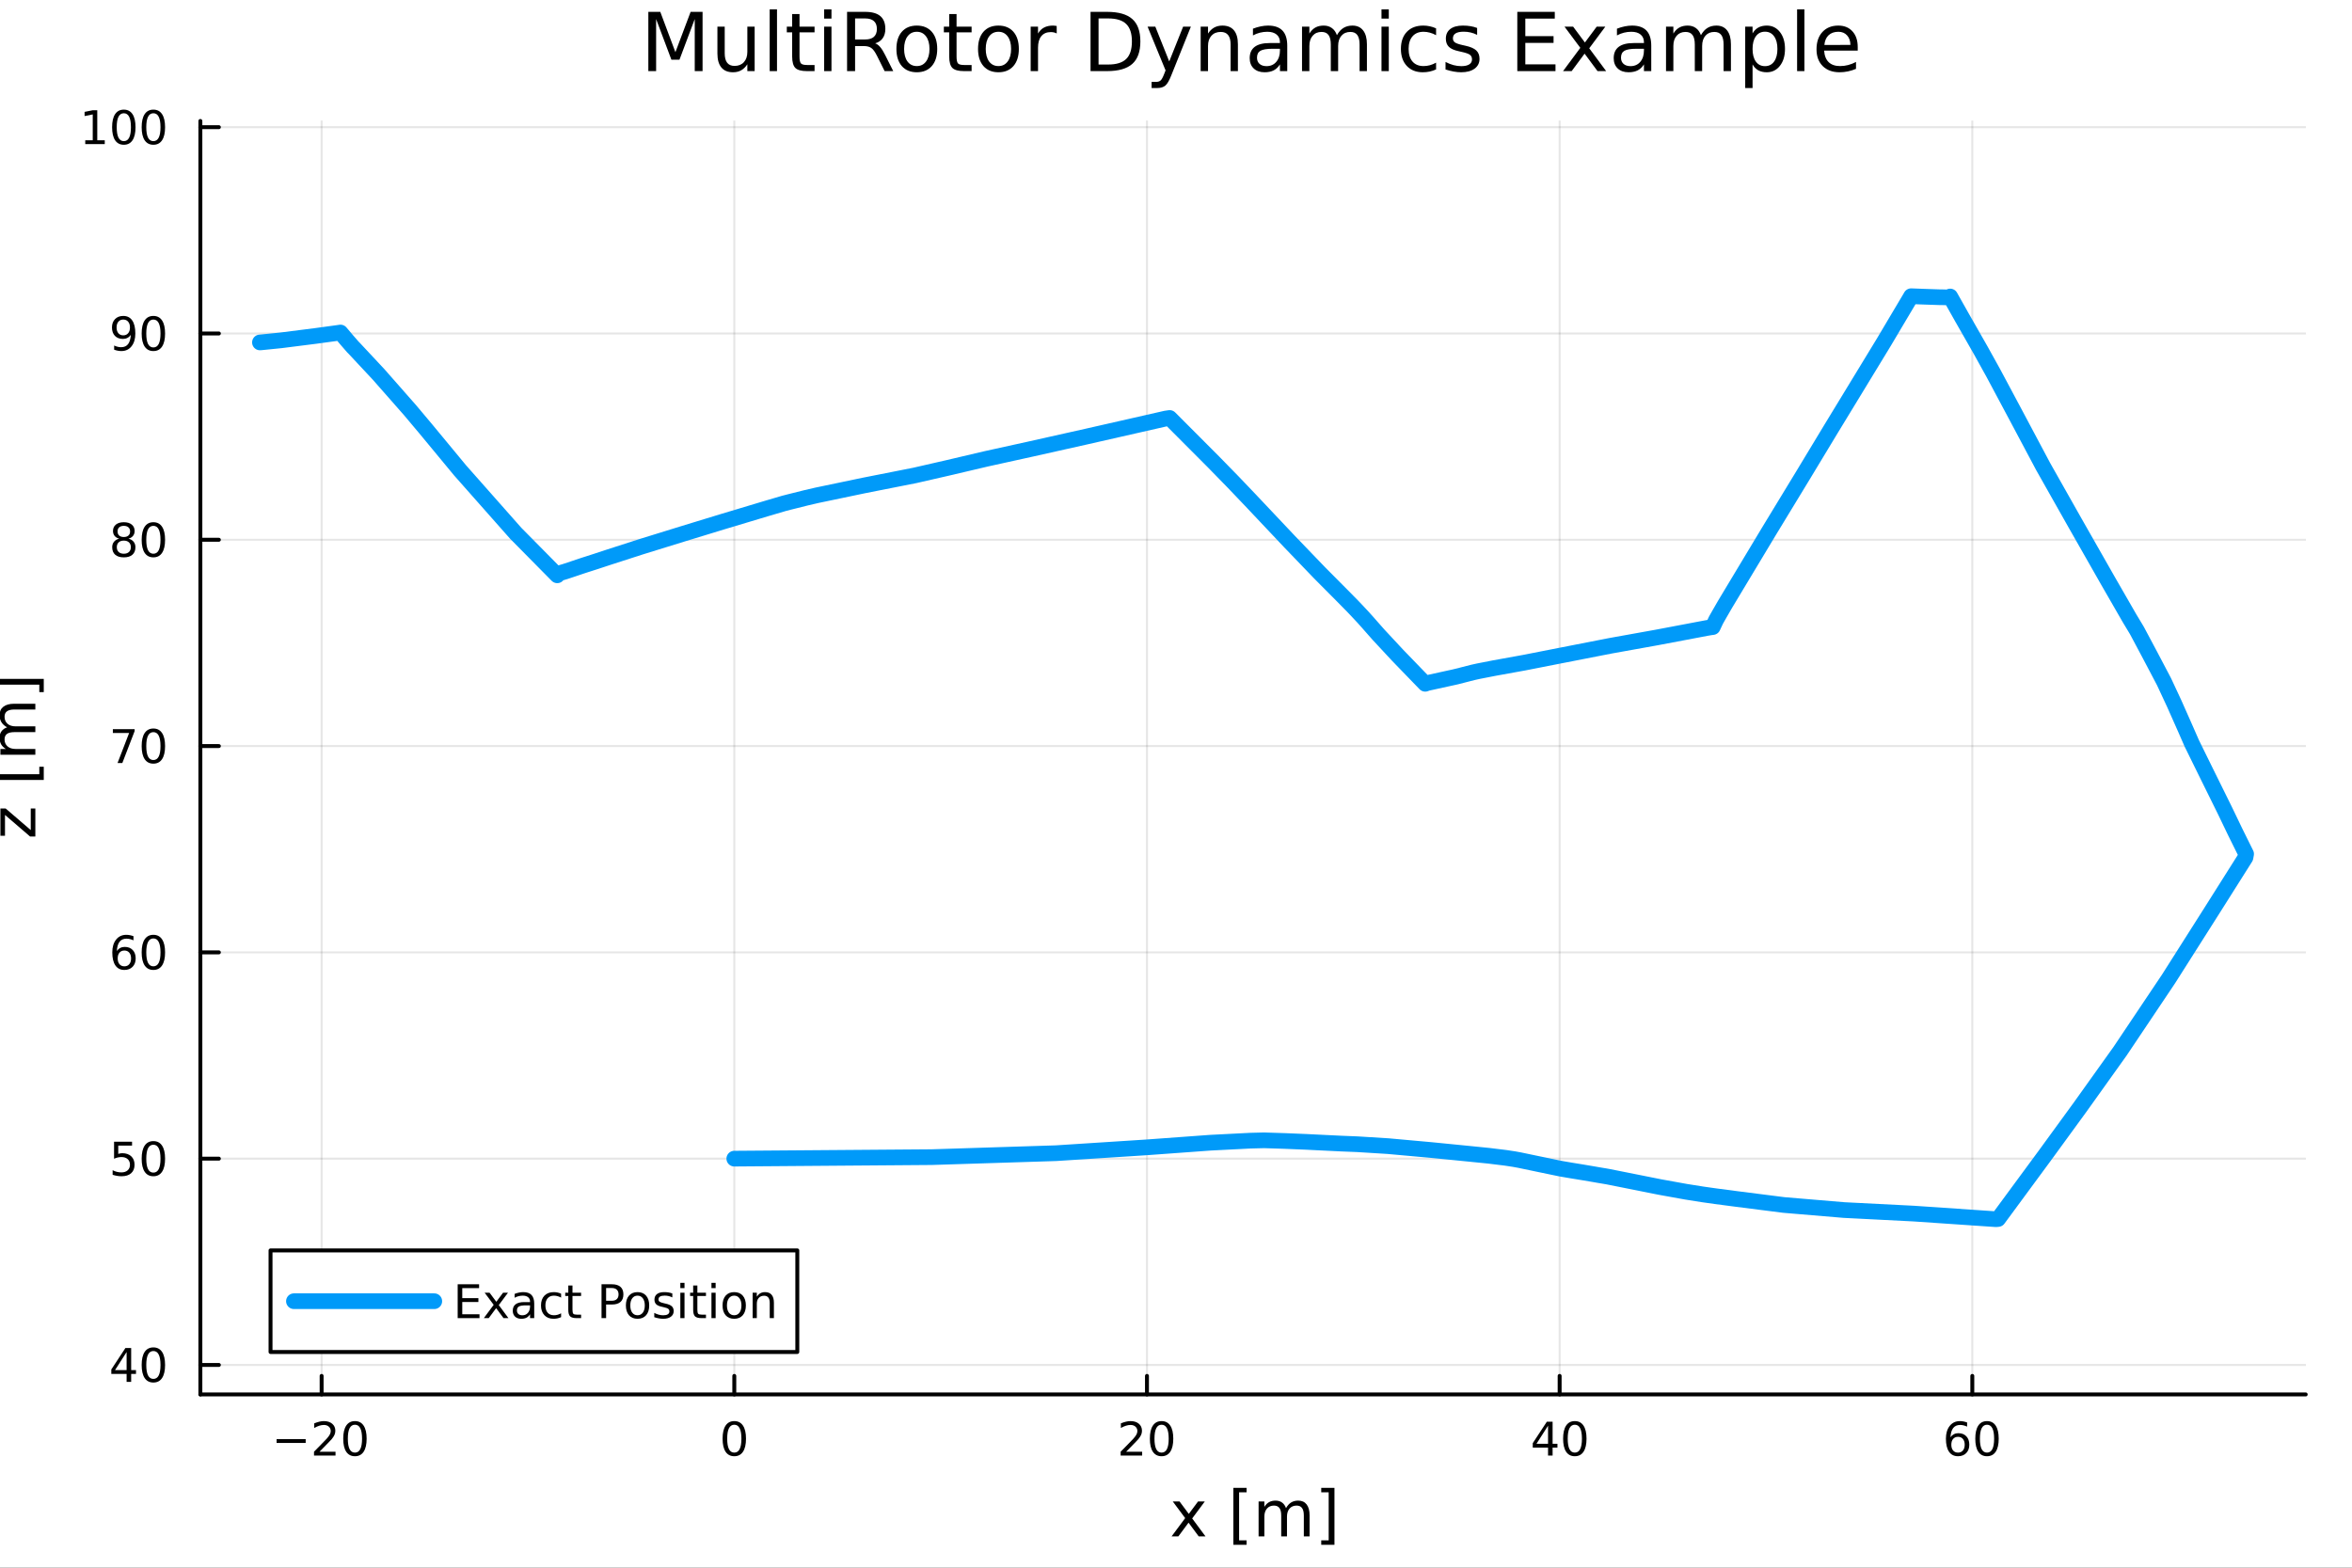 <svg xmlns="http://www.w3.org/2000/svg" xmlns:xlink="http://www.w3.org/1999/xlink" width="600" height="400" viewBox="0 0 2400 1600">
<rect x="0" y="0" width="2400" height="1600" fill="#333333" stroke="none"/>
<defs>
  <clipPath id="clip580">
    <rect x="0" y="0" width="2400" height="1600"></rect>
  </clipPath>
</defs>
<path clip-path="url(#clip580)" d="M0 1600 L2400 1600 L2400 0 L0 0  Z" fill="#ffffff" fill-rule="evenodd" fill-opacity="1"></path>
<defs>
  <clipPath id="clip581">
    <rect x="480" y="0" width="1681" height="1600"></rect>
  </clipPath>
</defs>
<path clip-path="url(#clip580)" d="M204.45 1423.18 L2352.76 1423.18 L2352.76 123.472 L204.45 123.472  Z" fill="#ffffff" fill-rule="evenodd" fill-opacity="1"></path>
<defs>
  <clipPath id="clip582">
    <rect x="204" y="123" width="2149" height="1301"></rect>
  </clipPath>
</defs>
<polyline clip-path="url(#clip582)" style="stroke:#000000; stroke-linecap:round; stroke-linejoin:round; stroke-width:2; stroke-opacity:0.1; fill:none" points="328.185,1423.18 328.185,123.472 "></polyline>
<polyline clip-path="url(#clip582)" style="stroke:#000000; stroke-linecap:round; stroke-linejoin:round; stroke-width:2; stroke-opacity:0.1; fill:none" points="749.279,1423.18 749.279,123.472 "></polyline>
<polyline clip-path="url(#clip582)" style="stroke:#000000; stroke-linecap:round; stroke-linejoin:round; stroke-width:2; stroke-opacity:0.1; fill:none" points="1170.37,1423.18 1170.37,123.472 "></polyline>
<polyline clip-path="url(#clip582)" style="stroke:#000000; stroke-linecap:round; stroke-linejoin:round; stroke-width:2; stroke-opacity:0.1; fill:none" points="1591.47,1423.18 1591.47,123.472 "></polyline>
<polyline clip-path="url(#clip582)" style="stroke:#000000; stroke-linecap:round; stroke-linejoin:round; stroke-width:2; stroke-opacity:0.1; fill:none" points="2012.56,1423.18 2012.56,123.472 "></polyline>
<polyline clip-path="url(#clip580)" style="stroke:#000000; stroke-linecap:round; stroke-linejoin:round; stroke-width:4; stroke-opacity:1; fill:none" points="204.45,1423.18 2352.76,1423.18 "></polyline>
<polyline clip-path="url(#clip580)" style="stroke:#000000; stroke-linecap:round; stroke-linejoin:round; stroke-width:4; stroke-opacity:1; fill:none" points="328.185,1423.18 328.185,1404.28 "></polyline>
<polyline clip-path="url(#clip580)" style="stroke:#000000; stroke-linecap:round; stroke-linejoin:round; stroke-width:4; stroke-opacity:1; fill:none" points="749.279,1423.18 749.279,1404.28 "></polyline>
<polyline clip-path="url(#clip580)" style="stroke:#000000; stroke-linecap:round; stroke-linejoin:round; stroke-width:4; stroke-opacity:1; fill:none" points="1170.37,1423.18 1170.37,1404.28 "></polyline>
<polyline clip-path="url(#clip580)" style="stroke:#000000; stroke-linecap:round; stroke-linejoin:round; stroke-width:4; stroke-opacity:1; fill:none" points="1591.47,1423.18 1591.47,1404.28 "></polyline>
<polyline clip-path="url(#clip580)" style="stroke:#000000; stroke-linecap:round; stroke-linejoin:round; stroke-width:4; stroke-opacity:1; fill:none" points="2012.56,1423.18 2012.56,1404.28 "></polyline>
<path clip-path="url(#clip580)" d="M282.248 1468.75 L311.923 1468.75 L311.923 1472.69 L282.248 1472.69 L282.248 1468.75 Z" fill="#000000" fill-rule="nonzero" fill-opacity="1"></path><path clip-path="url(#clip580)" d="M326.044 1481.64 L342.363 1481.64 L342.363 1485.58 L320.419 1485.58 L320.419 1481.64 Q323.081 1478.89 327.664 1474.26 Q332.27 1469.61 333.451 1468.27 Q335.696 1465.74 336.576 1464.01 Q337.479 1462.25 337.479 1460.56 Q337.479 1457.8 335.534 1456.07 Q333.613 1454.33 330.511 1454.33 Q328.312 1454.33 325.858 1455.09 Q323.428 1455.86 320.65 1457.41 L320.65 1452.69 Q323.474 1451.55 325.928 1450.97 Q328.382 1450.39 330.419 1450.39 Q335.789 1450.39 338.983 1453.08 Q342.178 1455.77 342.178 1460.26 Q342.178 1462.39 341.368 1464.31 Q340.581 1466.2 338.474 1468.8 Q337.895 1469.47 334.794 1472.69 Q331.692 1475.88 326.044 1481.64 Z" fill="#000000" fill-rule="nonzero" fill-opacity="1"></path><path clip-path="url(#clip580)" d="M362.178 1454.1 Q358.567 1454.1 356.738 1457.66 Q354.932 1461.2 354.932 1468.33 Q354.932 1475.44 356.738 1479.01 Q358.567 1482.55 362.178 1482.55 Q365.812 1482.55 367.618 1479.01 Q369.446 1475.44 369.446 1468.33 Q369.446 1461.2 367.618 1457.66 Q365.812 1454.1 362.178 1454.1 M362.178 1450.39 Q367.988 1450.39 371.043 1455 Q374.122 1459.58 374.122 1468.33 Q374.122 1477.06 371.043 1481.67 Q367.988 1486.25 362.178 1486.25 Q356.368 1486.25 353.289 1481.67 Q350.233 1477.06 350.233 1468.33 Q350.233 1459.58 353.289 1455 Q356.368 1450.39 362.178 1450.39 Z" fill="#000000" fill-rule="nonzero" fill-opacity="1"></path><path clip-path="url(#clip580)" d="M749.279 1454.1 Q745.668 1454.1 743.84 1457.66 Q742.034 1461.2 742.034 1468.33 Q742.034 1475.44 743.84 1479.01 Q745.668 1482.55 749.279 1482.55 Q752.914 1482.55 754.719 1479.01 Q756.548 1475.44 756.548 1468.33 Q756.548 1461.2 754.719 1457.66 Q752.914 1454.1 749.279 1454.1 M749.279 1450.39 Q755.09 1450.39 758.145 1455 Q761.224 1459.58 761.224 1468.33 Q761.224 1477.06 758.145 1481.67 Q755.09 1486.25 749.279 1486.25 Q743.469 1486.25 740.391 1481.67 Q737.335 1477.06 737.335 1468.33 Q737.335 1459.58 740.391 1455 Q743.469 1450.39 749.279 1450.39 Z" fill="#000000" fill-rule="nonzero" fill-opacity="1"></path><path clip-path="url(#clip580)" d="M1149.15 1481.64 L1165.47 1481.64 L1165.47 1485.58 L1143.52 1485.58 L1143.52 1481.64 Q1146.18 1478.89 1150.77 1474.26 Q1155.37 1469.61 1156.55 1468.27 Q1158.8 1465.74 1159.68 1464.01 Q1160.58 1462.25 1160.58 1460.56 Q1160.58 1457.8 1158.64 1456.07 Q1156.72 1454.33 1153.61 1454.33 Q1151.42 1454.33 1148.96 1455.09 Q1146.53 1455.86 1143.75 1457.41 L1143.75 1452.69 Q1146.58 1451.55 1149.03 1450.97 Q1151.49 1450.39 1153.52 1450.39 Q1158.89 1450.39 1162.09 1453.08 Q1165.28 1455.77 1165.28 1460.26 Q1165.28 1462.39 1164.47 1464.31 Q1163.68 1466.2 1161.58 1468.8 Q1161 1469.47 1157.9 1472.69 Q1154.8 1475.88 1149.15 1481.64 Z" fill="#000000" fill-rule="nonzero" fill-opacity="1"></path><path clip-path="url(#clip580)" d="M1185.28 1454.1 Q1181.67 1454.1 1179.84 1457.66 Q1178.04 1461.2 1178.04 1468.33 Q1178.04 1475.44 1179.84 1479.01 Q1181.67 1482.55 1185.28 1482.55 Q1188.92 1482.55 1190.72 1479.01 Q1192.55 1475.44 1192.55 1468.33 Q1192.55 1461.2 1190.72 1457.66 Q1188.92 1454.1 1185.28 1454.1 M1185.28 1450.39 Q1191.09 1450.39 1194.15 1455 Q1197.23 1459.58 1197.23 1468.33 Q1197.23 1477.06 1194.15 1481.67 Q1191.09 1486.25 1185.28 1486.25 Q1179.47 1486.25 1176.39 1481.67 Q1173.34 1477.06 1173.34 1468.33 Q1173.34 1459.58 1176.39 1455 Q1179.47 1450.39 1185.28 1450.39 Z" fill="#000000" fill-rule="nonzero" fill-opacity="1"></path><path clip-path="url(#clip580)" d="M1579.64 1455.09 L1567.83 1473.54 L1579.64 1473.54 L1579.64 1455.09 M1578.41 1451.02 L1584.29 1451.02 L1584.29 1473.54 L1589.22 1473.54 L1589.22 1477.43 L1584.29 1477.43 L1584.29 1485.58 L1579.64 1485.58 L1579.64 1477.43 L1564.04 1477.43 L1564.04 1472.92 L1578.41 1451.02 Z" fill="#000000" fill-rule="nonzero" fill-opacity="1"></path><path clip-path="url(#clip580)" d="M1606.95 1454.1 Q1603.34 1454.1 1601.51 1457.66 Q1599.71 1461.2 1599.71 1468.33 Q1599.71 1475.44 1601.51 1479.01 Q1603.34 1482.55 1606.95 1482.55 Q1610.59 1482.55 1612.39 1479.01 Q1614.22 1475.44 1614.22 1468.33 Q1614.22 1461.2 1612.39 1457.66 Q1610.59 1454.1 1606.95 1454.1 M1606.95 1450.39 Q1612.76 1450.39 1615.82 1455 Q1618.9 1459.58 1618.9 1468.33 Q1618.9 1477.06 1615.82 1481.67 Q1612.76 1486.25 1606.95 1486.25 Q1601.14 1486.25 1598.07 1481.67 Q1595.01 1477.06 1595.01 1468.33 Q1595.01 1459.58 1598.07 1455 Q1601.14 1450.39 1606.95 1450.39 Z" fill="#000000" fill-rule="nonzero" fill-opacity="1"></path><path clip-path="url(#clip580)" d="M1997.97 1466.44 Q1994.82 1466.44 1992.97 1468.59 Q1991.14 1470.74 1991.14 1474.49 Q1991.14 1478.22 1992.97 1480.39 Q1994.82 1482.55 1997.97 1482.55 Q2001.12 1482.55 2002.95 1480.39 Q2004.8 1478.22 2004.8 1474.49 Q2004.8 1470.74 2002.95 1468.59 Q2001.12 1466.44 1997.97 1466.44 M2007.25 1451.78 L2007.25 1456.04 Q2005.49 1455.21 2003.69 1454.77 Q2001.9 1454.33 2000.14 1454.33 Q1995.51 1454.33 1993.06 1457.45 Q1990.63 1460.58 1990.28 1466.9 Q1991.65 1464.89 1993.71 1463.82 Q1995.77 1462.73 1998.25 1462.73 Q2003.45 1462.73 2006.46 1465.9 Q2009.5 1469.05 2009.5 1474.49 Q2009.5 1479.82 2006.35 1483.03 Q2003.2 1486.25 1997.97 1486.25 Q1991.97 1486.25 1988.8 1481.67 Q1985.63 1477.06 1985.63 1468.33 Q1985.63 1460.14 1989.52 1455.28 Q1993.41 1450.39 1999.96 1450.39 Q2001.72 1450.39 2003.5 1450.74 Q2005.31 1451.09 2007.25 1451.78 Z" fill="#000000" fill-rule="nonzero" fill-opacity="1"></path><path clip-path="url(#clip580)" d="M2027.55 1454.1 Q2023.94 1454.1 2022.11 1457.66 Q2020.31 1461.2 2020.31 1468.33 Q2020.31 1475.44 2022.11 1479.01 Q2023.94 1482.55 2027.55 1482.55 Q2031.19 1482.55 2032.99 1479.01 Q2034.82 1475.44 2034.82 1468.33 Q2034.82 1461.2 2032.99 1457.66 Q2031.19 1454.1 2027.55 1454.1 M2027.55 1450.39 Q2033.36 1450.39 2036.42 1455 Q2039.5 1459.58 2039.5 1468.33 Q2039.5 1477.06 2036.42 1481.67 Q2033.36 1486.25 2027.55 1486.25 Q2021.74 1486.25 2018.66 1481.67 Q2015.61 1477.06 2015.61 1468.33 Q2015.61 1459.58 2018.66 1455 Q2021.74 1450.39 2027.55 1450.39 Z" fill="#000000" fill-rule="nonzero" fill-opacity="1"></path><path clip-path="url(#clip580)" d="M1229.41 1532.4 L1216.52 1549.74 L1230.08 1568.04 L1223.17 1568.04 L1212.8 1554.04 L1202.42 1568.04 L1195.51 1568.04 L1209.36 1549.39 L1196.69 1532.4 L1203.6 1532.4 L1213.05 1545.1 L1222.51 1532.4 L1229.41 1532.4 Z" fill="#000000" fill-rule="nonzero" fill-opacity="1"></path><path clip-path="url(#clip580)" d="M1258.53 1518.52 L1272.03 1518.52 L1272.03 1523.07 L1264.39 1523.07 L1264.39 1572.09 L1272.03 1572.09 L1272.03 1576.64 L1258.53 1576.64 L1258.53 1518.52 Z" fill="#000000" fill-rule="nonzero" fill-opacity="1"></path><path clip-path="url(#clip580)" d="M1312.26 1539.24 Q1314.46 1535.29 1317.51 1533.41 Q1320.57 1531.54 1324.71 1531.54 Q1330.28 1531.54 1333.3 1535.45 Q1336.32 1539.33 1336.32 1546.53 L1336.32 1568.04 L1330.44 1568.04 L1330.44 1546.72 Q1330.44 1541.59 1328.62 1539.11 Q1326.81 1536.63 1323.08 1536.63 Q1318.53 1536.63 1315.89 1539.65 Q1313.25 1542.68 1313.25 1547.9 L1313.25 1568.04 L1307.36 1568.04 L1307.36 1546.72 Q1307.36 1541.56 1305.55 1539.11 Q1303.73 1536.63 1299.94 1536.63 Q1295.46 1536.63 1292.81 1539.68 Q1290.17 1542.71 1290.17 1547.9 L1290.17 1568.04 L1284.28 1568.04 L1284.28 1532.4 L1290.17 1532.4 L1290.17 1537.93 Q1292.18 1534.66 1294.98 1533.1 Q1297.78 1531.54 1301.63 1531.54 Q1305.51 1531.54 1308.22 1533.51 Q1310.96 1535.48 1312.26 1539.24 Z" fill="#000000" fill-rule="nonzero" fill-opacity="1"></path><path clip-path="url(#clip580)" d="M1361.69 1518.52 L1361.69 1576.64 L1348.2 1576.64 L1348.2 1572.09 L1355.8 1572.09 L1355.8 1523.07 L1348.2 1523.07 L1348.2 1518.52 L1361.69 1518.52 Z" fill="#000000" fill-rule="nonzero" fill-opacity="1"></path><polyline clip-path="url(#clip582)" style="stroke:#000000; stroke-linecap:round; stroke-linejoin:round; stroke-width:2; stroke-opacity:0.1; fill:none" points="204.45,1393.08 2352.76,1393.08 "></polyline>
<polyline clip-path="url(#clip582)" style="stroke:#000000; stroke-linecap:round; stroke-linejoin:round; stroke-width:2; stroke-opacity:0.1; fill:none" points="204.45,1182.53 2352.76,1182.53 "></polyline>
<polyline clip-path="url(#clip582)" style="stroke:#000000; stroke-linecap:round; stroke-linejoin:round; stroke-width:2; stroke-opacity:0.1; fill:none" points="204.45,971.988 2352.76,971.988 "></polyline>
<polyline clip-path="url(#clip582)" style="stroke:#000000; stroke-linecap:round; stroke-linejoin:round; stroke-width:2; stroke-opacity:0.1; fill:none" points="204.45,761.44 2352.76,761.44 "></polyline>
<polyline clip-path="url(#clip582)" style="stroke:#000000; stroke-linecap:round; stroke-linejoin:round; stroke-width:2; stroke-opacity:0.1; fill:none" points="204.45,550.893 2352.76,550.893 "></polyline>
<polyline clip-path="url(#clip582)" style="stroke:#000000; stroke-linecap:round; stroke-linejoin:round; stroke-width:2; stroke-opacity:0.1; fill:none" points="204.45,340.346 2352.76,340.346 "></polyline>
<polyline clip-path="url(#clip582)" style="stroke:#000000; stroke-linecap:round; stroke-linejoin:round; stroke-width:2; stroke-opacity:0.1; fill:none" points="204.45,129.798 2352.76,129.798 "></polyline>
<polyline clip-path="url(#clip580)" style="stroke:#000000; stroke-linecap:round; stroke-linejoin:round; stroke-width:4; stroke-opacity:1; fill:none" points="204.45,1423.18 204.45,123.472 "></polyline>
<polyline clip-path="url(#clip580)" style="stroke:#000000; stroke-linecap:round; stroke-linejoin:round; stroke-width:4; stroke-opacity:1; fill:none" points="204.45,1393.08 223.347,1393.08 "></polyline>
<polyline clip-path="url(#clip580)" style="stroke:#000000; stroke-linecap:round; stroke-linejoin:round; stroke-width:4; stroke-opacity:1; fill:none" points="204.45,1182.53 223.347,1182.53 "></polyline>
<polyline clip-path="url(#clip580)" style="stroke:#000000; stroke-linecap:round; stroke-linejoin:round; stroke-width:4; stroke-opacity:1; fill:none" points="204.45,971.988 223.347,971.988 "></polyline>
<polyline clip-path="url(#clip580)" style="stroke:#000000; stroke-linecap:round; stroke-linejoin:round; stroke-width:4; stroke-opacity:1; fill:none" points="204.45,761.44 223.347,761.44 "></polyline>
<polyline clip-path="url(#clip580)" style="stroke:#000000; stroke-linecap:round; stroke-linejoin:round; stroke-width:4; stroke-opacity:1; fill:none" points="204.45,550.893 223.347,550.893 "></polyline>
<polyline clip-path="url(#clip580)" style="stroke:#000000; stroke-linecap:round; stroke-linejoin:round; stroke-width:4; stroke-opacity:1; fill:none" points="204.45,340.346 223.347,340.346 "></polyline>
<polyline clip-path="url(#clip580)" style="stroke:#000000; stroke-linecap:round; stroke-linejoin:round; stroke-width:4; stroke-opacity:1; fill:none" points="204.45,129.798 223.347,129.798 "></polyline>
<path clip-path="url(#clip580)" d="M129.191 1379.88 L117.385 1398.33 L129.191 1398.33 L129.191 1379.88 M127.964 1375.8 L133.843 1375.8 L133.843 1398.33 L138.774 1398.33 L138.774 1402.21 L133.843 1402.21 L133.843 1410.36 L129.191 1410.36 L129.191 1402.21 L113.589 1402.21 L113.589 1397.7 L127.964 1375.8 Z" fill="#000000" fill-rule="nonzero" fill-opacity="1"></path><path clip-path="url(#clip580)" d="M156.505 1378.88 Q152.894 1378.88 151.066 1382.45 Q149.26 1385.99 149.26 1393.12 Q149.26 1400.22 151.066 1403.79 Q152.894 1407.33 156.505 1407.33 Q160.14 1407.33 161.945 1403.79 Q163.774 1400.22 163.774 1393.12 Q163.774 1385.99 161.945 1382.45 Q160.14 1378.88 156.505 1378.88 M156.505 1375.18 Q162.315 1375.18 165.371 1379.78 Q168.45 1384.37 168.45 1393.12 Q168.45 1401.84 165.371 1406.45 Q162.315 1411.03 156.505 1411.03 Q150.695 1411.03 147.616 1406.45 Q144.561 1401.84 144.561 1393.12 Q144.561 1384.37 147.616 1379.78 Q150.695 1375.18 156.505 1375.18 Z" fill="#000000" fill-rule="nonzero" fill-opacity="1"></path><path clip-path="url(#clip580)" d="M116.39 1165.25 L134.746 1165.25 L134.746 1169.19 L120.672 1169.19 L120.672 1177.66 Q121.691 1177.32 122.709 1177.15 Q123.728 1176.97 124.746 1176.97 Q130.533 1176.97 133.913 1180.14 Q137.292 1183.31 137.292 1188.73 Q137.292 1194.31 133.82 1197.41 Q130.348 1200.49 124.029 1200.49 Q121.853 1200.49 119.584 1200.12 Q117.339 1199.75 114.931 1199 L114.931 1194.31 Q117.015 1195.44 119.237 1196 Q121.459 1196.55 123.936 1196.55 Q127.941 1196.55 130.279 1194.44 Q132.617 1192.34 132.617 1188.73 Q132.617 1185.12 130.279 1183.01 Q127.941 1180.9 123.936 1180.9 Q122.061 1180.9 120.186 1181.32 Q118.334 1181.74 116.39 1182.62 L116.39 1165.25 Z" fill="#000000" fill-rule="nonzero" fill-opacity="1"></path><path clip-path="url(#clip580)" d="M156.505 1168.33 Q152.894 1168.33 151.066 1171.9 Q149.26 1175.44 149.26 1182.57 Q149.26 1189.68 151.066 1193.24 Q152.894 1196.78 156.505 1196.78 Q160.14 1196.78 161.945 1193.24 Q163.774 1189.68 163.774 1182.57 Q163.774 1175.44 161.945 1171.9 Q160.14 1168.33 156.505 1168.33 M156.505 1164.63 Q162.315 1164.63 165.371 1169.24 Q168.45 1173.82 168.45 1182.57 Q168.45 1191.3 165.371 1195.9 Q162.315 1200.49 156.505 1200.49 Q150.695 1200.49 147.616 1195.9 Q144.561 1191.3 144.561 1182.57 Q144.561 1173.82 147.616 1169.24 Q150.695 1164.63 156.505 1164.63 Z" fill="#000000" fill-rule="nonzero" fill-opacity="1"></path><path clip-path="url(#clip580)" d="M126.922 970.124 Q123.774 970.124 121.922 972.277 Q120.093 974.43 120.093 978.18 Q120.093 981.907 121.922 984.082 Q123.774 986.235 126.922 986.235 Q130.07 986.235 131.899 984.082 Q133.751 981.907 133.751 978.18 Q133.751 974.43 131.899 972.277 Q130.07 970.124 126.922 970.124 M136.204 955.472 L136.204 959.731 Q134.445 958.897 132.64 958.458 Q130.857 958.018 129.098 958.018 Q124.468 958.018 122.015 961.143 Q119.584 964.268 119.237 970.587 Q120.603 968.573 122.663 967.508 Q124.723 966.421 127.2 966.421 Q132.408 966.421 135.417 969.592 Q138.45 972.74 138.45 978.18 Q138.45 983.504 135.302 986.721 Q132.154 989.939 126.922 989.939 Q120.927 989.939 117.756 985.356 Q114.584 980.749 114.584 972.022 Q114.584 963.828 118.473 958.967 Q122.362 954.083 128.913 954.083 Q130.672 954.083 132.455 954.43 Q134.26 954.777 136.204 955.472 Z" fill="#000000" fill-rule="nonzero" fill-opacity="1"></path><path clip-path="url(#clip580)" d="M156.505 957.786 Q152.894 957.786 151.066 961.351 Q149.26 964.893 149.26 972.022 Q149.26 979.129 151.066 982.694 Q152.894 986.235 156.505 986.235 Q160.14 986.235 161.945 982.694 Q163.774 979.129 163.774 972.022 Q163.774 964.893 161.945 961.351 Q160.14 957.786 156.505 957.786 M156.505 954.083 Q162.315 954.083 165.371 958.689 Q168.45 963.272 168.45 972.022 Q168.45 980.749 165.371 985.356 Q162.315 989.939 156.505 989.939 Q150.695 989.939 147.616 985.356 Q144.561 980.749 144.561 972.022 Q144.561 963.272 147.616 958.689 Q150.695 954.083 156.505 954.083 Z" fill="#000000" fill-rule="nonzero" fill-opacity="1"></path><path clip-path="url(#clip580)" d="M115.163 744.16 L137.385 744.16 L137.385 746.151 L124.839 778.72 L119.955 778.72 L131.76 748.096 L115.163 748.096 L115.163 744.16 Z" fill="#000000" fill-rule="nonzero" fill-opacity="1"></path><path clip-path="url(#clip580)" d="M156.505 747.239 Q152.894 747.239 151.066 750.804 Q149.26 754.345 149.26 761.475 Q149.26 768.582 151.066 772.146 Q152.894 775.688 156.505 775.688 Q160.14 775.688 161.945 772.146 Q163.774 768.582 163.774 761.475 Q163.774 754.345 161.945 750.804 Q160.14 747.239 156.505 747.239 M156.505 743.535 Q162.315 743.535 165.371 748.142 Q168.45 752.725 168.45 761.475 Q168.45 770.202 165.371 774.808 Q162.315 779.392 156.505 779.392 Q150.695 779.392 147.616 774.808 Q144.561 770.202 144.561 761.475 Q144.561 752.725 147.616 748.142 Q150.695 743.535 156.505 743.535 Z" fill="#000000" fill-rule="nonzero" fill-opacity="1"></path><path clip-path="url(#clip580)" d="M126.343 551.761 Q123.01 551.761 121.089 553.543 Q119.191 555.326 119.191 558.451 Q119.191 561.576 121.089 563.358 Q123.01 565.141 126.343 565.141 Q129.677 565.141 131.598 563.358 Q133.519 561.553 133.519 558.451 Q133.519 555.326 131.598 553.543 Q129.7 551.761 126.343 551.761 M121.668 549.77 Q118.658 549.03 116.968 546.969 Q115.302 544.909 115.302 541.946 Q115.302 537.803 118.242 535.395 Q121.205 532.988 126.343 532.988 Q131.505 532.988 134.445 535.395 Q137.385 537.803 137.385 541.946 Q137.385 544.909 135.695 546.969 Q134.029 549.03 131.042 549.77 Q134.422 550.557 136.297 552.849 Q138.195 555.141 138.195 558.451 Q138.195 563.474 135.117 566.159 Q132.061 568.844 126.343 568.844 Q120.626 568.844 117.547 566.159 Q114.492 563.474 114.492 558.451 Q114.492 555.141 116.39 552.849 Q118.288 550.557 121.668 549.77 M119.955 542.386 Q119.955 545.071 121.621 546.576 Q123.311 548.081 126.343 548.081 Q129.353 548.081 131.042 546.576 Q132.755 545.071 132.755 542.386 Q132.755 539.701 131.042 538.196 Q129.353 536.692 126.343 536.692 Q123.311 536.692 121.621 538.196 Q119.955 539.701 119.955 542.386 Z" fill="#000000" fill-rule="nonzero" fill-opacity="1"></path><path clip-path="url(#clip580)" d="M156.505 536.692 Q152.894 536.692 151.066 540.257 Q149.26 543.798 149.26 550.928 Q149.26 558.034 151.066 561.599 Q152.894 565.141 156.505 565.141 Q160.14 565.141 161.945 561.599 Q163.774 558.034 163.774 550.928 Q163.774 543.798 161.945 540.257 Q160.14 536.692 156.505 536.692 M156.505 532.988 Q162.315 532.988 165.371 537.595 Q168.45 542.178 168.45 550.928 Q168.45 559.655 165.371 564.261 Q162.315 568.844 156.505 568.844 Q150.695 568.844 147.616 564.261 Q144.561 559.655 144.561 550.928 Q144.561 542.178 147.616 537.595 Q150.695 532.988 156.505 532.988 Z" fill="#000000" fill-rule="nonzero" fill-opacity="1"></path><path clip-path="url(#clip580)" d="M116.482 356.908 L116.482 352.649 Q118.242 353.482 120.047 353.922 Q121.853 354.362 123.589 354.362 Q128.218 354.362 130.649 351.26 Q133.103 348.135 133.45 341.792 Q132.107 343.783 130.047 344.848 Q127.987 345.913 125.487 345.913 Q120.302 345.913 117.269 342.788 Q114.26 339.64 114.26 334.2 Q114.26 328.876 117.408 325.658 Q120.556 322.441 125.788 322.441 Q131.783 322.441 134.931 327.047 Q138.103 331.631 138.103 340.38 Q138.103 348.552 134.214 353.436 Q130.348 358.297 123.797 358.297 Q122.038 358.297 120.232 357.95 Q118.427 357.603 116.482 356.908 M125.788 342.255 Q128.936 342.255 130.765 340.103 Q132.617 337.95 132.617 334.2 Q132.617 330.473 130.765 328.32 Q128.936 326.144 125.788 326.144 Q122.64 326.144 120.788 328.32 Q118.959 330.473 118.959 334.2 Q118.959 337.95 120.788 340.103 Q122.64 342.255 125.788 342.255 Z" fill="#000000" fill-rule="nonzero" fill-opacity="1"></path><path clip-path="url(#clip580)" d="M156.505 326.144 Q152.894 326.144 151.066 329.709 Q149.26 333.251 149.26 340.38 Q149.26 347.487 151.066 351.052 Q152.894 354.593 156.505 354.593 Q160.14 354.593 161.945 351.052 Q163.774 347.487 163.774 340.38 Q163.774 333.251 161.945 329.709 Q160.14 326.144 156.505 326.144 M156.505 322.441 Q162.315 322.441 165.371 327.047 Q168.45 331.631 168.45 340.38 Q168.45 349.107 165.371 353.714 Q162.315 358.297 156.505 358.297 Q150.695 358.297 147.616 353.714 Q144.561 349.107 144.561 340.38 Q144.561 331.631 147.616 327.047 Q150.695 322.441 156.505 322.441 Z" fill="#000000" fill-rule="nonzero" fill-opacity="1"></path><path clip-path="url(#clip580)" d="M86.992 143.143 L94.631 143.143 L94.631 116.778 L86.32 118.444 L86.32 114.185 L94.584 112.518 L99.26 112.518 L99.26 143.143 L106.899 143.143 L106.899 147.078 L86.992 147.078 L86.992 143.143 Z" fill="#000000" fill-rule="nonzero" fill-opacity="1"></path><path clip-path="url(#clip580)" d="M126.343 115.597 Q122.732 115.597 120.904 119.162 Q119.098 122.704 119.098 129.833 Q119.098 136.94 120.904 140.504 Q122.732 144.046 126.343 144.046 Q129.978 144.046 131.783 140.504 Q133.612 136.94 133.612 129.833 Q133.612 122.704 131.783 119.162 Q129.978 115.597 126.343 115.597 M126.343 111.893 Q132.154 111.893 135.209 116.5 Q138.288 121.083 138.288 129.833 Q138.288 138.56 135.209 143.166 Q132.154 147.75 126.343 147.75 Q120.533 147.75 117.455 143.166 Q114.399 138.56 114.399 129.833 Q114.399 121.083 117.455 116.5 Q120.533 111.893 126.343 111.893 Z" fill="#000000" fill-rule="nonzero" fill-opacity="1"></path><path clip-path="url(#clip580)" d="M156.505 115.597 Q152.894 115.597 151.066 119.162 Q149.26 122.704 149.26 129.833 Q149.26 136.94 151.066 140.504 Q152.894 144.046 156.505 144.046 Q160.14 144.046 161.945 140.504 Q163.774 136.94 163.774 129.833 Q163.774 122.704 161.945 119.162 Q160.14 115.597 156.505 115.597 M156.505 111.893 Q162.315 111.893 165.371 116.5 Q168.45 121.083 168.45 129.833 Q168.45 138.56 165.371 143.166 Q162.315 147.75 156.505 147.75 Q150.695 147.75 147.616 143.166 Q144.561 138.56 144.561 129.833 Q144.561 121.083 147.616 116.5 Q150.695 111.893 156.505 111.893 Z" fill="#000000" fill-rule="nonzero" fill-opacity="1"></path><path clip-path="url(#clip580)" d="M0.417 852.977 L0.417 825.159 L5.764 825.159 L31.386 847.184 L31.386 825.159 L36.065 825.159 L36.065 853.773 L30.717 853.773 L5.095 831.747 L5.095 852.977 L0.417 852.977 Z" fill="#000000" fill-rule="nonzero" fill-opacity="1"></path><path clip-path="url(#clip580)" d="M-13.461 796.036 L-13.461 782.54 L-8.909 782.54 L-8.909 790.179 L40.107 790.179 L40.107 782.54 L44.658 782.54 L44.658 796.036 L-13.461 796.036 Z" fill="#000000" fill-rule="nonzero" fill-opacity="1"></path><path clip-path="url(#clip580)" d="M7.26 742.309 Q3.313 740.113 1.435 737.057 Q-0.443 734.002 -0.443 729.864 Q-0.443 724.294 3.472 721.27 Q7.355 718.247 14.548 718.247 L36.065 718.247 L36.065 724.135 L14.739 724.135 Q9.615 724.135 7.132 725.949 Q4.65 727.763 4.65 731.487 Q4.65 736.039 7.673 738.681 Q10.697 741.322 15.917 741.322 L36.065 741.322 L36.065 747.211 L14.739 747.211 Q9.583 747.211 7.132 749.025 Q4.65 750.839 4.65 754.627 Q4.65 759.115 7.705 761.756 Q10.729 764.398 15.917 764.398 L36.065 764.398 L36.065 770.286 L0.417 770.286 L0.417 764.398 L5.955 764.398 Q2.676 762.393 1.117 759.592 Q-0.443 756.791 -0.443 752.94 Q-0.443 749.057 1.531 746.351 Q3.504 743.614 7.26 742.309 Z" fill="#000000" fill-rule="nonzero" fill-opacity="1"></path><path clip-path="url(#clip580)" d="M-13.461 692.879 L44.658 692.879 L44.658 706.375 L40.107 706.375 L40.107 698.768 L-8.909 698.768 L-8.909 706.375 L-13.461 706.375 L-13.461 692.879 Z" fill="#000000" fill-rule="nonzero" fill-opacity="1"></path><path clip-path="url(#clip580)" d="M661.569 12.096 L673.762 12.096 L689.196 53.253 L704.711 12.096 L716.904 12.096 L716.904 72.576 L708.924 72.576 L708.924 19.469 L693.328 60.95 L685.105 60.95 L669.509 19.469 L669.509 72.576 L661.569 72.576 L661.569 12.096 Z" fill="#000000" fill-rule="nonzero" fill-opacity="1"></path><path clip-path="url(#clip580)" d="M732.055 54.671 L732.055 27.206 L739.508 27.206 L739.508 54.387 Q739.508 60.828 742.02 64.069 Q744.532 67.269 749.555 67.269 Q755.591 67.269 759.074 63.421 Q762.599 59.573 762.599 52.929 L762.599 27.206 L770.052 27.206 L770.052 72.576 L762.599 72.576 L762.599 65.608 Q759.885 69.74 756.279 71.766 Q752.714 73.751 747.975 73.751 Q740.157 73.751 736.106 68.89 Q732.055 64.029 732.055 54.671 M750.81 26.112 L750.81 26.112 Z" fill="#000000" fill-rule="nonzero" fill-opacity="1"></path><path clip-path="url(#clip580)" d="M785.405 9.544 L792.859 9.544 L792.859 72.576 L785.405 72.576 L785.405 9.544 Z" fill="#000000" fill-rule="nonzero" fill-opacity="1"></path><path clip-path="url(#clip580)" d="M815.827 14.324 L815.827 27.206 L831.18 27.206 L831.18 32.999 L815.827 32.999 L815.827 57.628 Q815.827 63.178 817.326 64.758 Q818.866 66.338 823.524 66.338 L831.18 66.338 L831.18 72.576 L823.524 72.576 Q814.896 72.576 811.615 69.376 Q808.333 66.135 808.333 57.628 L808.333 32.999 L802.865 32.999 L802.865 27.206 L808.333 27.206 L808.333 14.324 L815.827 14.324 Z" fill="#000000" fill-rule="nonzero" fill-opacity="1"></path><path clip-path="url(#clip580)" d="M840.984 27.206 L848.437 27.206 L848.437 72.576 L840.984 72.576 L840.984 27.206 M840.984 9.544 L848.437 9.544 L848.437 18.983 L840.984 18.983 L840.984 9.544 Z" fill="#000000" fill-rule="nonzero" fill-opacity="1"></path><path clip-path="url(#clip580)" d="M893.038 44.22 Q895.671 45.111 898.142 48.028 Q900.653 50.944 903.165 56.048 L911.469 72.576 L902.679 72.576 L894.942 57.061 Q891.944 50.985 889.108 49 Q886.313 47.015 881.452 47.015 L872.54 47.015 L872.54 72.576 L864.357 72.576 L864.357 12.096 L882.829 12.096 Q893.2 12.096 898.304 16.43 Q903.408 20.765 903.408 29.515 Q903.408 35.227 900.734 38.994 Q898.101 42.761 893.038 44.22 M872.54 18.82 L872.54 40.29 L882.829 40.29 Q888.744 40.29 891.741 37.576 Q894.78 34.822 894.78 29.515 Q894.78 24.208 891.741 21.535 Q888.744 18.82 882.829 18.82 L872.54 18.82 Z" fill="#000000" fill-rule="nonzero" fill-opacity="1"></path><path clip-path="url(#clip580)" d="M935.532 32.431 Q929.536 32.431 926.053 37.131 Q922.569 41.789 922.569 49.931 Q922.569 58.074 926.012 62.773 Q929.496 67.431 935.532 67.431 Q941.487 67.431 944.97 62.732 Q948.454 58.033 948.454 49.931 Q948.454 41.87 944.97 37.171 Q941.487 32.431 935.532 32.431 M935.532 26.112 Q945.254 26.112 950.804 32.431 Q956.353 38.751 956.353 49.931 Q956.353 61.071 950.804 67.431 Q945.254 73.751 935.532 73.751 Q925.769 73.751 920.219 67.431 Q914.71 61.071 914.71 49.931 Q914.71 38.751 920.219 32.431 Q925.769 26.112 935.532 26.112 Z" fill="#000000" fill-rule="nonzero" fill-opacity="1"></path><path clip-path="url(#clip580)" d="M976.081 14.324 L976.081 27.206 L991.434 27.206 L991.434 32.999 L976.081 32.999 L976.081 57.628 Q976.081 63.178 977.58 64.758 Q979.119 66.338 983.778 66.338 L991.434 66.338 L991.434 72.576 L983.778 72.576 Q975.15 72.576 971.868 69.376 Q968.587 66.135 968.587 57.628 L968.587 32.999 L963.118 32.999 L963.118 27.206 L968.587 27.206 L968.587 14.324 L976.081 14.324 Z" fill="#000000" fill-rule="nonzero" fill-opacity="1"></path><path clip-path="url(#clip580)" d="M1018.82 32.431 Q1012.82 32.431 1009.34 37.131 Q1005.86 41.789 1005.86 49.931 Q1005.86 58.074 1009.3 62.773 Q1012.78 67.431 1018.82 67.431 Q1024.77 67.431 1028.26 62.732 Q1031.74 58.033 1031.74 49.931 Q1031.74 41.87 1028.26 37.171 Q1024.77 32.431 1018.82 32.431 M1018.82 26.112 Q1028.54 26.112 1034.09 32.431 Q1039.64 38.751 1039.64 49.931 Q1039.64 61.071 1034.09 67.431 Q1028.54 73.751 1018.82 73.751 Q1009.06 73.751 1003.51 67.431 Q997.997 61.071 997.997 49.931 Q997.997 38.751 1003.51 32.431 Q1009.06 26.112 1018.82 26.112 Z" fill="#000000" fill-rule="nonzero" fill-opacity="1"></path><path clip-path="url(#clip580)" d="M1078.29 34.173 Q1077.03 33.444 1075.53 33.12 Q1074.07 32.756 1072.29 32.756 Q1065.97 32.756 1062.57 36.888 Q1059.21 40.979 1059.21 48.676 L1059.21 72.576 L1051.71 72.576 L1051.71 27.206 L1059.21 27.206 L1059.21 34.254 Q1061.56 30.122 1065.32 28.138 Q1069.09 26.112 1074.48 26.112 Q1075.25 26.112 1076.18 26.234 Q1077.11 26.315 1078.25 26.517 L1078.29 34.173 Z" fill="#000000" fill-rule="nonzero" fill-opacity="1"></path><path clip-path="url(#clip580)" d="M1120.98 18.82 L1120.98 65.852 L1130.87 65.852 Q1143.38 65.852 1149.18 60.18 Q1155.01 54.509 1155.01 42.275 Q1155.01 30.122 1149.18 24.492 Q1143.38 18.82 1130.87 18.82 L1120.98 18.82 M1112.8 12.096 L1129.61 12.096 Q1147.19 12.096 1155.41 19.428 Q1163.64 26.72 1163.64 42.275 Q1163.64 57.912 1155.37 65.244 Q1147.11 72.576 1129.61 72.576 L1112.8 72.576 L1112.8 12.096 Z" fill="#000000" fill-rule="nonzero" fill-opacity="1"></path><path clip-path="url(#clip580)" d="M1195.24 76.789 Q1192.08 84.891 1189.08 87.362 Q1186.08 89.833 1181.06 89.833 L1175.1 89.833 L1175.1 83.594 L1179.48 83.594 Q1182.56 83.594 1184.26 82.136 Q1185.96 80.678 1188.02 75.25 L1189.36 71.847 L1171.01 27.206 L1178.91 27.206 L1193.09 62.692 L1207.27 27.206 L1215.17 27.206 L1195.24 76.789 Z" fill="#000000" fill-rule="nonzero" fill-opacity="1"></path><path clip-path="url(#clip580)" d="M1263.17 45.192 L1263.17 72.576 L1255.72 72.576 L1255.72 45.435 Q1255.72 38.994 1253.2 35.794 Q1250.69 32.594 1245.67 32.594 Q1239.63 32.594 1236.15 36.442 Q1232.67 40.29 1232.67 46.934 L1232.67 72.576 L1225.17 72.576 L1225.17 27.206 L1232.67 27.206 L1232.67 34.254 Q1235.34 30.163 1238.94 28.138 Q1242.59 26.112 1247.33 26.112 Q1255.15 26.112 1259.16 30.973 Q1263.17 35.794 1263.17 45.192 Z" fill="#000000" fill-rule="nonzero" fill-opacity="1"></path><path clip-path="url(#clip580)" d="M1298.65 49.769 Q1289.62 49.769 1286.14 51.835 Q1282.65 53.901 1282.65 58.884 Q1282.65 62.854 1285.25 65.203 Q1287.88 67.512 1292.38 67.512 Q1298.57 67.512 1302.3 63.137 Q1306.07 58.722 1306.07 51.43 L1306.07 49.769 L1298.65 49.769 M1313.52 46.691 L1313.52 72.576 L1306.07 72.576 L1306.07 65.689 Q1303.52 69.821 1299.71 71.806 Q1295.9 73.751 1290.39 73.751 Q1283.42 73.751 1279.29 69.862 Q1275.2 65.933 1275.2 59.37 Q1275.2 51.714 1280.3 47.825 Q1285.45 43.936 1295.62 43.936 L1306.07 43.936 L1306.07 43.207 Q1306.07 38.062 1302.67 35.267 Q1299.3 32.431 1293.19 32.431 Q1289.3 32.431 1285.61 33.363 Q1281.92 34.295 1278.52 36.158 L1278.52 29.272 Q1282.61 27.692 1286.46 26.922 Q1290.31 26.112 1293.96 26.112 Q1303.8 26.112 1308.66 31.216 Q1313.52 36.32 1313.52 46.691 Z" fill="#000000" fill-rule="nonzero" fill-opacity="1"></path><path clip-path="url(#clip580)" d="M1364.2 35.915 Q1366.99 30.892 1370.88 28.502 Q1374.77 26.112 1380.04 26.112 Q1387.13 26.112 1390.97 31.095 Q1394.82 36.037 1394.82 45.192 L1394.82 72.576 L1387.33 72.576 L1387.33 45.435 Q1387.33 38.913 1385.02 35.753 Q1382.71 32.594 1377.97 32.594 Q1372.18 32.594 1368.82 36.442 Q1365.45 40.29 1365.45 46.934 L1365.45 72.576 L1357.96 72.576 L1357.96 45.435 Q1357.96 38.873 1355.65 35.753 Q1353.34 32.594 1348.52 32.594 Q1342.81 32.594 1339.45 36.482 Q1336.09 40.331 1336.09 46.934 L1336.09 72.576 L1328.59 72.576 L1328.59 27.206 L1336.09 27.206 L1336.09 34.254 Q1338.64 30.082 1342.2 28.097 Q1345.77 26.112 1350.67 26.112 Q1355.61 26.112 1359.05 28.624 Q1362.54 31.135 1364.2 35.915 Z" fill="#000000" fill-rule="nonzero" fill-opacity="1"></path><path clip-path="url(#clip580)" d="M1409.69 27.206 L1417.14 27.206 L1417.14 72.576 L1409.69 72.576 L1409.69 27.206 M1409.69 9.544 L1417.14 9.544 L1417.14 18.983 L1409.69 18.983 L1409.69 9.544 Z" fill="#000000" fill-rule="nonzero" fill-opacity="1"></path><path clip-path="url(#clip580)" d="M1465.39 28.948 L1465.39 35.915 Q1462.23 34.173 1459.03 33.323 Q1455.87 32.431 1452.63 32.431 Q1445.38 32.431 1441.37 37.05 Q1437.36 41.627 1437.36 49.931 Q1437.36 58.236 1441.37 62.854 Q1445.38 67.431 1452.63 67.431 Q1455.87 67.431 1459.03 66.581 Q1462.23 65.689 1465.39 63.948 L1465.39 70.834 Q1462.27 72.292 1458.91 73.022 Q1455.59 73.751 1451.82 73.751 Q1441.57 73.751 1435.53 67.31 Q1429.5 60.869 1429.5 49.931 Q1429.5 38.832 1435.58 32.472 Q1441.69 26.112 1452.31 26.112 Q1455.75 26.112 1459.03 26.841 Q1462.31 27.53 1465.39 28.948 Z" fill="#000000" fill-rule="nonzero" fill-opacity="1"></path><path clip-path="url(#clip580)" d="M1507.28 28.543 L1507.28 35.591 Q1504.12 33.971 1500.71 33.161 Q1497.31 32.35 1493.67 32.35 Q1488.12 32.35 1485.32 34.052 Q1482.57 35.753 1482.57 39.156 Q1482.57 41.749 1484.55 43.248 Q1486.54 44.706 1492.53 46.043 L1495.08 46.61 Q1503.02 48.311 1506.34 51.43 Q1509.71 54.509 1509.71 60.059 Q1509.71 66.378 1504.68 70.064 Q1499.7 73.751 1490.95 73.751 Q1487.31 73.751 1483.34 73.022 Q1479.41 72.333 1475.03 70.915 L1475.03 63.218 Q1479.16 65.365 1483.17 66.459 Q1487.18 67.512 1491.11 67.512 Q1496.38 67.512 1499.22 65.73 Q1502.05 63.907 1502.05 60.626 Q1502.05 57.588 1499.98 55.967 Q1497.96 54.347 1491.03 52.848 L1488.44 52.24 Q1481.51 50.782 1478.43 47.785 Q1475.36 44.746 1475.36 39.48 Q1475.36 33.08 1479.89 29.596 Q1484.43 26.112 1492.77 26.112 Q1496.91 26.112 1500.55 26.72 Q1504.2 27.327 1507.28 28.543 Z" fill="#000000" fill-rule="nonzero" fill-opacity="1"></path><path clip-path="url(#clip580)" d="M1548.27 12.096 L1586.51 12.096 L1586.51 18.983 L1556.45 18.983 L1556.45 36.888 L1585.26 36.888 L1585.26 43.774 L1556.45 43.774 L1556.45 65.689 L1587.24 65.689 L1587.24 72.576 L1548.27 72.576 L1548.27 12.096 Z" fill="#000000" fill-rule="nonzero" fill-opacity="1"></path><path clip-path="url(#clip580)" d="M1638.08 27.206 L1621.67 49.283 L1638.93 72.576 L1630.14 72.576 L1616.93 54.752 L1603.73 72.576 L1594.94 72.576 L1612.56 48.838 L1596.44 27.206 L1605.23 27.206 L1617.26 43.369 L1629.29 27.206 L1638.08 27.206 Z" fill="#000000" fill-rule="nonzero" fill-opacity="1"></path><path clip-path="url(#clip580)" d="M1670.08 49.769 Q1661.05 49.769 1657.56 51.835 Q1654.08 53.901 1654.08 58.884 Q1654.08 62.854 1656.67 65.203 Q1659.31 67.512 1663.8 67.512 Q1670 67.512 1673.73 63.137 Q1677.5 58.722 1677.5 51.43 L1677.5 49.769 L1670.08 49.769 M1684.95 46.691 L1684.95 72.576 L1677.5 72.576 L1677.5 65.689 Q1674.94 69.821 1671.14 71.806 Q1667.33 73.751 1661.82 73.751 Q1654.85 73.751 1650.72 69.862 Q1646.63 65.933 1646.63 59.37 Q1646.63 51.714 1651.73 47.825 Q1656.88 43.936 1667.04 43.936 L1677.5 43.936 L1677.5 43.207 Q1677.5 38.062 1674.09 35.267 Q1670.73 32.431 1664.61 32.431 Q1660.72 32.431 1657.04 33.363 Q1653.35 34.295 1649.95 36.158 L1649.95 29.272 Q1654.04 27.692 1657.89 26.922 Q1661.74 26.112 1665.38 26.112 Q1675.23 26.112 1680.09 31.216 Q1684.95 36.32 1684.95 46.691 Z" fill="#000000" fill-rule="nonzero" fill-opacity="1"></path><path clip-path="url(#clip580)" d="M1735.63 35.915 Q1738.42 30.892 1742.31 28.502 Q1746.2 26.112 1751.46 26.112 Q1758.55 26.112 1762.4 31.095 Q1766.25 36.037 1766.25 45.192 L1766.25 72.576 L1758.76 72.576 L1758.76 45.435 Q1758.76 38.913 1756.45 35.753 Q1754.14 32.594 1749.4 32.594 Q1743.61 32.594 1740.24 36.442 Q1736.88 40.29 1736.88 46.934 L1736.88 72.576 L1729.39 72.576 L1729.39 45.435 Q1729.39 38.873 1727.08 35.753 Q1724.77 32.594 1719.95 32.594 Q1714.24 32.594 1710.87 36.482 Q1707.51 40.331 1707.51 46.934 L1707.51 72.576 L1700.02 72.576 L1700.02 27.206 L1707.51 27.206 L1707.51 34.254 Q1710.06 30.082 1713.63 28.097 Q1717.19 26.112 1722.1 26.112 Q1727.04 26.112 1730.48 28.624 Q1733.96 31.135 1735.63 35.915 Z" fill="#000000" fill-rule="nonzero" fill-opacity="1"></path><path clip-path="url(#clip580)" d="M1788.33 65.77 L1788.33 89.833 L1780.83 89.833 L1780.83 27.206 L1788.33 27.206 L1788.33 34.092 Q1790.68 30.041 1794.24 28.097 Q1797.85 26.112 1802.83 26.112 Q1811.09 26.112 1816.24 32.675 Q1821.42 39.237 1821.42 49.931 Q1821.42 60.626 1816.24 67.188 Q1811.09 73.751 1802.83 73.751 Q1797.85 73.751 1794.24 71.806 Q1790.68 69.821 1788.33 65.77 M1813.69 49.931 Q1813.69 41.708 1810.28 37.05 Q1806.92 32.35 1801.01 32.35 Q1795.09 32.35 1791.69 37.05 Q1788.33 41.708 1788.33 49.931 Q1788.33 58.155 1791.69 62.854 Q1795.09 67.512 1801.01 67.512 Q1806.92 67.512 1810.28 62.854 Q1813.69 58.155 1813.69 49.931 Z" fill="#000000" fill-rule="nonzero" fill-opacity="1"></path><path clip-path="url(#clip580)" d="M1833.78 9.544 L1841.23 9.544 L1841.23 72.576 L1833.78 72.576 L1833.78 9.544 Z" fill="#000000" fill-rule="nonzero" fill-opacity="1"></path><path clip-path="url(#clip580)" d="M1895.64 48.028 L1895.64 51.673 L1861.37 51.673 Q1861.85 59.37 1865.98 63.421 Q1870.16 67.431 1877.57 67.431 Q1881.86 67.431 1885.87 66.378 Q1889.92 65.325 1893.89 63.218 L1893.89 70.267 Q1889.88 71.968 1885.67 72.86 Q1881.46 73.751 1877.12 73.751 Q1866.27 73.751 1859.91 67.431 Q1853.59 61.112 1853.59 50.337 Q1853.59 39.197 1859.58 32.675 Q1865.62 26.112 1875.83 26.112 Q1884.98 26.112 1890.29 32.026 Q1895.64 37.9 1895.64 48.028 M1888.18 45.84 Q1888.1 39.723 1884.74 36.077 Q1881.42 32.431 1875.91 32.431 Q1869.67 32.431 1865.9 35.956 Q1862.18 39.48 1861.61 45.88 L1888.18 45.84 Z" fill="#000000" fill-rule="nonzero" fill-opacity="1"></path><polyline clip-path="url(#clip582)" style="stroke:#009af9; stroke-linecap:round; stroke-linejoin:round; stroke-width:16; stroke-opacity:1; fill:none" points="749.279,1182.53 950.681,1180.99 1077.59,1176.96 1170.44,1170.98 1235.09,1166.26 1276.1,1164.17 1289.88,1163.82 1310.89,1164.49 1332.9,1165.4 1344.83,1165.99 1368.58,1167.15 1385.1,1167.81 1416.45,1169.76 1460.75,1173.76 1499.16,1177.57 1519.44,1179.62 1526.16,1180.45 1534.8,1181.5 1536.52,1181.72 1542.75,1182.67 1544.72,1182.96 1550.57,1184.03 1570.68,1188.23 1591.15,1192.48 1593.72,1192.97 1603.39,1194.63 1614.32,1196.41 1614.38,1196.42 1626.41,1198.46 1631.72,1199.39 1637.39,1200.33 1640.8,1200.93 1640.93,1200.95 1659.44,1204.64 1693.74,1211.49 1720.14,1216.26 1737.37,1219 1750.76,1220.89 1771.77,1223.65 1820.22,1229.82 1881.66,1234.99 1952.63,1238.6 2036.68,1244.33 2038.89,1244.13 2086.37,1179.65 2122.65,1129.84 2163.28,1072.96 2212.88,998.966 2256.24,930.641 2291.29,875.158 2291.95,871.567 2280.82,849.089 2270.01,826.613 2251.46,789.068 2236.46,758.566 2229.9,743.578 2218.62,718.142 2208.6,696.637 2208.17,695.727 2193.91,668.63 2180.86,644.138 2180.14,642.86 2172.98,630.972 2151.08,592.925 2117.25,533.508 2084.87,476.188 2057.08,423.938 2034.19,381.071 2021.19,357.61 2013.43,343.994 2002.11,324.192 1989.96,302.61 1989.36,303.576 1982.49,303.383 1980.66,303.358 1978.61,303.338 1963.36,302.82 1950.13,302.32 1950.12,302.32 1948.4,305.28 1937.81,323.09 1922.28,349.261 1899.42,386.807 1868.63,437.375 1839.74,485.203 1805.44,541.601 1771.68,597.765 1760.15,616.966 1755.24,625.475 1752.4,630.443 1751.76,631.587 1751.71,631.68 1751.12,632.738 1751.01,632.918 1748.36,638.552 1747.7,639.999 1745.51,640.288 1745.31,640.314 1742.71,640.759 1741.32,640.998 1726.18,643.869 1690.57,650.611 1643.27,659.108 1591.88,669.155 1555.29,676.336 1524.7,681.872 1508.55,685.033 1502.85,686.29 1491.91,689.088 1490.42,689.528 1483.72,691.119 1456.47,697.094 1454.3,697.882 1426.17,668.79 1406.75,647.905 1397.55,637.482 1395.64,635.291 1395.6,635.246 1395.6,635.246 1392.47,631.773 1391.02,630.14 1384.39,623.042 1380.44,618.896 1369.6,607.877 1346.55,584.69 1315.79,552.687 1276.08,510.616 1258.09,491.759 1238.33,471.51 1193.54,426.594 1189.62,427.159 1108.74,445.539 1050.96,458.476 1006.18,468.332 966.669,477.628 933.475,485.219 881.789,495.432 833.373,505.553 822.564,508.064 817.477,509.337 804.952,512.467 800.067,513.723 781.883,519.074 737.543,532.381 696.281,545 653.752,558.156 620.282,568.965 608.151,572.966 596.74,576.625 594.409,577.383 593.717,577.612 585.744,580.303 576.746,583.301 569.437,585.475 568.626,587.168 526.154,544.151 469.487,480.073 434.135,437.334 418.388,418.599 386.313,382.133 361.443,355.512 359.997,354.057 353.384,346.443 349.544,341.877 347.758,339.783 347.404,339.368 344.609,339.792 322.014,342.872 286.782,347.338 267.058,349.331 265.251,349.478 "></polyline>
<path clip-path="url(#clip580)" d="M276.06 1379.86 L813.574 1379.86 L813.574 1276.18 L276.06 1276.18  Z" fill="#ffffff" fill-rule="evenodd" fill-opacity="1"></path>
<polyline clip-path="url(#clip580)" style="stroke:#000000; stroke-linecap:round; stroke-linejoin:round; stroke-width:4; stroke-opacity:1; fill:none" points="276.06,1379.86 813.574,1379.86 813.574,1276.18 276.06,1276.18 276.06,1379.86 "></polyline>
<polyline clip-path="url(#clip580)" style="stroke:#009af9; stroke-linecap:round; stroke-linejoin:round; stroke-width:16; stroke-opacity:1; fill:none" points="299.93,1328.02 443.15,1328.02 "></polyline>
<path clip-path="url(#clip580)" d="M467.02 1310.74 L488.872 1310.74 L488.872 1314.67 L471.696 1314.67 L471.696 1324.9 L488.155 1324.9 L488.155 1328.84 L471.696 1328.84 L471.696 1341.36 L489.289 1341.36 L489.289 1345.3 L467.02 1345.3 L467.02 1310.74 Z" fill="#000000" fill-rule="nonzero" fill-opacity="1"></path><path clip-path="url(#clip580)" d="M518.34 1319.37 L508.965 1331.99 L518.826 1345.3 L513.803 1345.3 L506.256 1335.11 L498.71 1345.3 L493.687 1345.3 L503.756 1331.73 L494.543 1319.37 L499.567 1319.37 L506.442 1328.61 L513.316 1319.37 L518.34 1319.37 Z" fill="#000000" fill-rule="nonzero" fill-opacity="1"></path><path clip-path="url(#clip580)" d="M536.627 1332.26 Q531.465 1332.26 529.474 1333.44 Q527.483 1334.63 527.483 1337.47 Q527.483 1339.74 528.965 1341.08 Q530.469 1342.4 533.039 1342.4 Q536.58 1342.4 538.71 1339.9 Q540.863 1337.38 540.863 1333.21 L540.863 1332.26 L536.627 1332.26 M545.122 1330.5 L545.122 1345.3 L540.863 1345.3 L540.863 1341.36 Q539.404 1343.72 537.228 1344.86 Q535.052 1345.97 531.904 1345.97 Q527.923 1345.97 525.562 1343.75 Q523.224 1341.5 523.224 1337.75 Q523.224 1333.38 526.14 1331.15 Q529.08 1328.93 534.89 1328.93 L540.863 1328.93 L540.863 1328.51 Q540.863 1325.57 538.918 1323.98 Q536.997 1322.36 533.502 1322.36 Q531.279 1322.36 529.173 1322.89 Q527.066 1323.42 525.122 1324.49 L525.122 1320.55 Q527.46 1319.65 529.659 1319.21 Q531.858 1318.75 533.941 1318.75 Q539.566 1318.75 542.344 1321.66 Q545.122 1324.58 545.122 1330.5 Z" fill="#000000" fill-rule="nonzero" fill-opacity="1"></path><path clip-path="url(#clip580)" d="M572.552 1320.37 L572.552 1324.35 Q570.747 1323.35 568.918 1322.87 Q567.112 1322.36 565.261 1322.36 Q561.117 1322.36 558.826 1325 Q556.534 1327.61 556.534 1332.36 Q556.534 1337.1 558.826 1339.74 Q561.117 1342.36 565.261 1342.36 Q567.112 1342.36 568.918 1341.87 Q570.747 1341.36 572.552 1340.37 L572.552 1344.3 Q570.77 1345.13 568.849 1345.55 Q566.95 1345.97 564.798 1345.97 Q558.941 1345.97 555.492 1342.29 Q552.043 1338.61 552.043 1332.36 Q552.043 1326.01 555.515 1322.38 Q559.011 1318.75 565.075 1318.75 Q567.043 1318.75 568.918 1319.16 Q570.793 1319.56 572.552 1320.37 Z" fill="#000000" fill-rule="nonzero" fill-opacity="1"></path><path clip-path="url(#clip580)" d="M584.173 1312.01 L584.173 1319.37 L592.946 1319.37 L592.946 1322.68 L584.173 1322.68 L584.173 1336.75 Q584.173 1339.93 585.029 1340.83 Q585.909 1341.73 588.571 1341.73 L592.946 1341.73 L592.946 1345.3 L588.571 1345.3 Q583.64 1345.3 581.765 1343.47 Q579.89 1341.62 579.89 1336.75 L579.89 1322.68 L576.765 1322.68 L576.765 1319.37 L579.89 1319.37 L579.89 1312.01 L584.173 1312.01 Z" fill="#000000" fill-rule="nonzero" fill-opacity="1"></path><path clip-path="url(#clip580)" d="M618.478 1314.58 L618.478 1327.56 L624.358 1327.56 Q627.621 1327.56 629.404 1325.88 Q631.186 1324.19 631.186 1321.06 Q631.186 1317.96 629.404 1316.27 Q627.621 1314.58 624.358 1314.58 L618.478 1314.58 M613.802 1310.74 L624.358 1310.74 Q630.168 1310.74 633.131 1313.38 Q636.117 1315.99 636.117 1321.06 Q636.117 1326.18 633.131 1328.79 Q630.168 1331.41 624.358 1331.41 L618.478 1331.41 L618.478 1345.3 L613.802 1345.3 L613.802 1310.74 Z" fill="#000000" fill-rule="nonzero" fill-opacity="1"></path><path clip-path="url(#clip580)" d="M650.561 1322.36 Q647.135 1322.36 645.144 1325.04 Q643.154 1327.7 643.154 1332.36 Q643.154 1337.01 645.121 1339.69 Q647.112 1342.36 650.561 1342.36 Q653.964 1342.36 655.955 1339.67 Q657.945 1336.99 657.945 1332.36 Q657.945 1327.75 655.955 1325.06 Q653.964 1322.36 650.561 1322.36 M650.561 1318.75 Q656.117 1318.75 659.288 1322.36 Q662.459 1325.97 662.459 1332.36 Q662.459 1338.72 659.288 1342.36 Q656.117 1345.97 650.561 1345.97 Q644.982 1345.97 641.811 1342.36 Q638.663 1338.72 638.663 1332.36 Q638.663 1325.97 641.811 1322.36 Q644.982 1318.75 650.561 1318.75 Z" fill="#000000" fill-rule="nonzero" fill-opacity="1"></path><path clip-path="url(#clip580)" d="M686.047 1320.13 L686.047 1324.16 Q684.242 1323.24 682.297 1322.77 Q680.353 1322.31 678.269 1322.31 Q675.098 1322.31 673.501 1323.28 Q671.927 1324.25 671.927 1326.2 Q671.927 1327.68 673.061 1328.54 Q674.195 1329.37 677.621 1330.13 L679.079 1330.46 Q683.617 1331.43 685.515 1333.21 Q687.436 1334.97 687.436 1338.14 Q687.436 1341.75 684.566 1343.86 Q681.718 1345.97 676.718 1345.97 Q674.635 1345.97 672.367 1345.55 Q670.121 1345.16 667.621 1344.35 L667.621 1339.95 Q669.982 1341.18 672.274 1341.8 Q674.566 1342.4 676.811 1342.4 Q679.82 1342.4 681.441 1341.38 Q683.061 1340.34 683.061 1338.47 Q683.061 1336.73 681.88 1335.81 Q680.723 1334.88 676.765 1334.02 L675.283 1333.68 Q671.325 1332.84 669.566 1331.13 Q667.806 1329.39 667.806 1326.38 Q667.806 1322.73 670.399 1320.74 Q672.992 1318.75 677.76 1318.75 Q680.121 1318.75 682.204 1319.09 Q684.288 1319.44 686.047 1320.13 Z" fill="#000000" fill-rule="nonzero" fill-opacity="1"></path><path clip-path="url(#clip580)" d="M694.218 1319.37 L698.478 1319.37 L698.478 1345.3 L694.218 1345.3 L694.218 1319.37 M694.218 1309.28 L698.478 1309.28 L698.478 1314.67 L694.218 1314.67 L694.218 1309.28 Z" fill="#000000" fill-rule="nonzero" fill-opacity="1"></path><path clip-path="url(#clip580)" d="M711.602 1312.01 L711.602 1319.37 L720.376 1319.37 L720.376 1322.68 L711.602 1322.68 L711.602 1336.75 Q711.602 1339.93 712.459 1340.83 Q713.339 1341.73 716.001 1341.73 L720.376 1341.73 L720.376 1345.3 L716.001 1345.3 Q711.07 1345.3 709.195 1343.47 Q707.32 1341.62 707.32 1336.75 L707.32 1322.68 L704.195 1322.68 L704.195 1319.37 L707.32 1319.37 L707.32 1312.01 L711.602 1312.01 Z" fill="#000000" fill-rule="nonzero" fill-opacity="1"></path><path clip-path="url(#clip580)" d="M725.977 1319.37 L730.237 1319.37 L730.237 1345.3 L725.977 1345.3 L725.977 1319.37 M725.977 1309.28 L730.237 1309.28 L730.237 1314.67 L725.977 1314.67 L725.977 1309.28 Z" fill="#000000" fill-rule="nonzero" fill-opacity="1"></path><path clip-path="url(#clip580)" d="M749.195 1322.36 Q745.769 1322.36 743.778 1325.04 Q741.787 1327.7 741.787 1332.36 Q741.787 1337.01 743.755 1339.69 Q745.746 1342.36 749.195 1342.36 Q752.598 1342.36 754.588 1339.67 Q756.579 1336.99 756.579 1332.36 Q756.579 1327.75 754.588 1325.06 Q752.598 1322.36 749.195 1322.36 M749.195 1318.75 Q754.75 1318.75 757.922 1322.36 Q761.093 1325.97 761.093 1332.36 Q761.093 1338.72 757.922 1342.36 Q754.75 1345.97 749.195 1345.97 Q743.616 1345.97 740.445 1342.36 Q737.297 1338.72 737.297 1332.36 Q737.297 1325.97 740.445 1322.36 Q743.616 1318.75 749.195 1318.75 Z" fill="#000000" fill-rule="nonzero" fill-opacity="1"></path><path clip-path="url(#clip580)" d="M789.704 1329.65 L789.704 1345.3 L785.445 1345.3 L785.445 1329.79 Q785.445 1326.11 784.009 1324.28 Q782.574 1322.45 779.704 1322.45 Q776.255 1322.45 774.264 1324.65 Q772.273 1326.85 772.273 1330.64 L772.273 1345.3 L767.991 1345.3 L767.991 1319.37 L772.273 1319.37 L772.273 1323.4 Q773.801 1321.06 775.861 1319.9 Q777.945 1318.75 780.653 1318.75 Q785.121 1318.75 787.412 1321.52 Q789.704 1324.28 789.704 1329.65 Z" fill="#000000" fill-rule="nonzero" fill-opacity="1"></path></svg>
